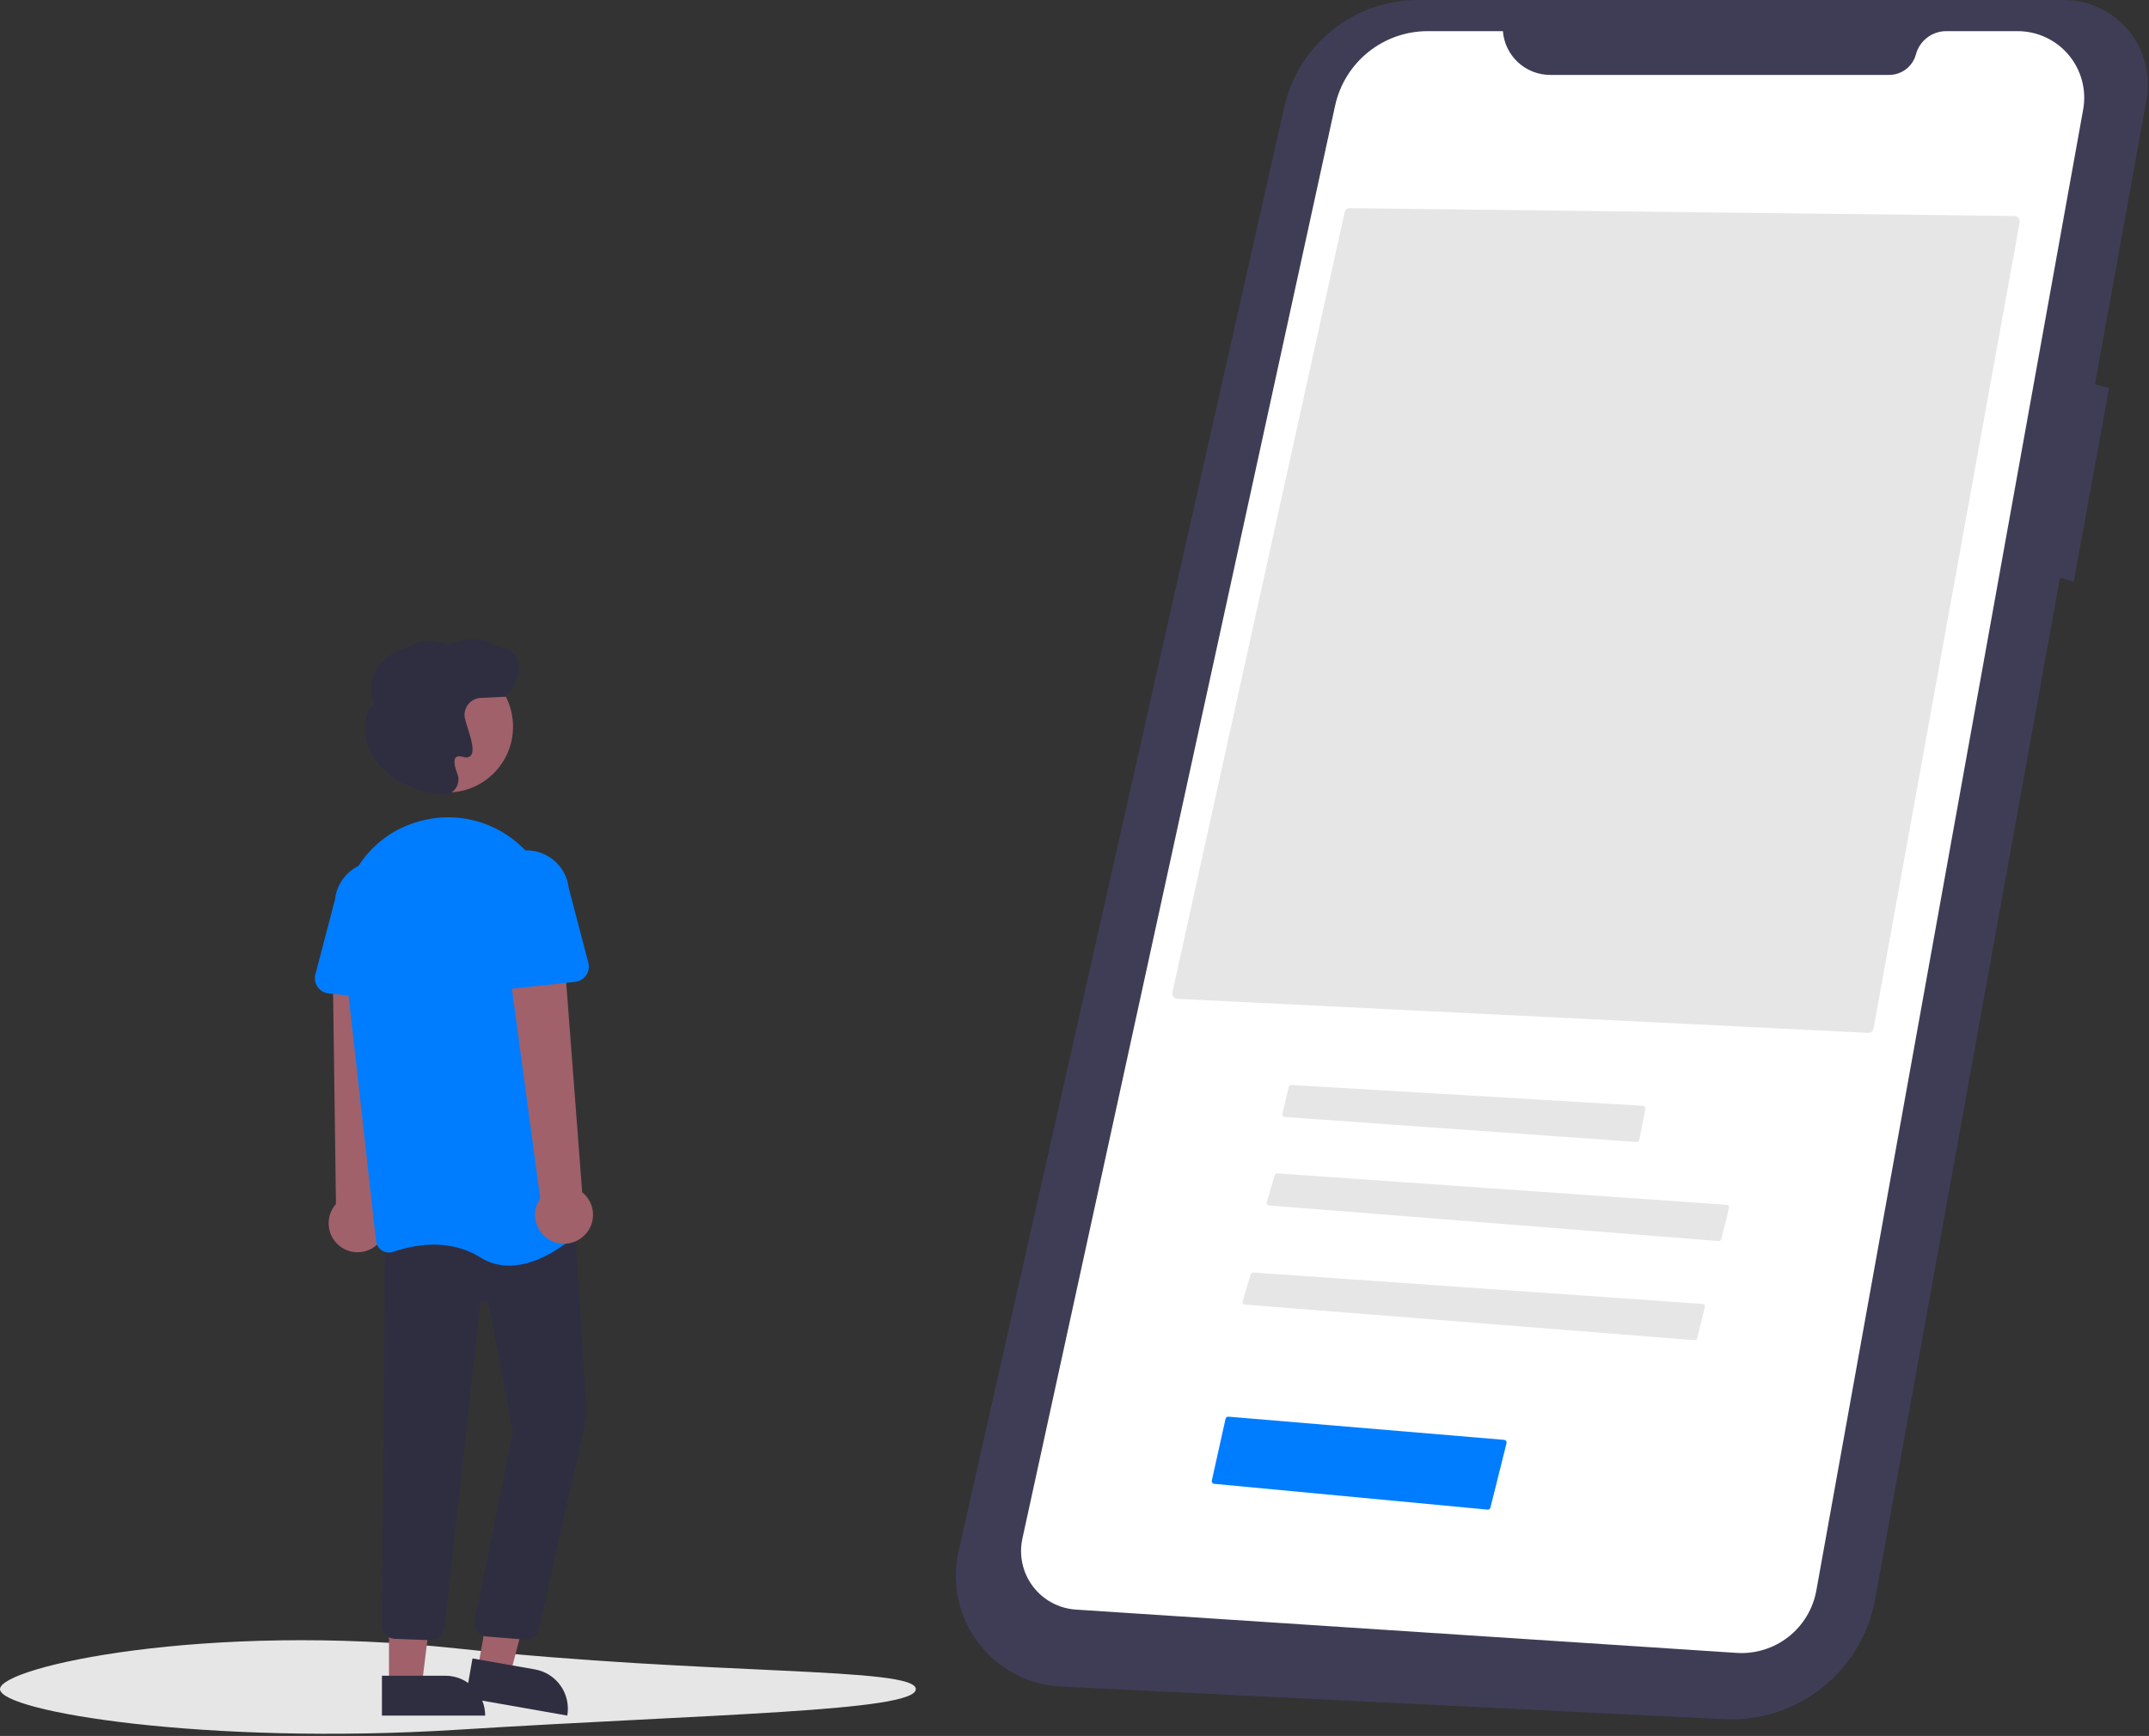 <svg width="802" height="648" viewBox="0 0 802 648" fill="none" xmlns="http://www.w3.org/2000/svg">
<rect x="0" y="0" width="802" height="648" fill="#333333" stroke="none"/>
<g clip-path="url(#clip0_503_35)">
<path d="M769.821 0.001H529.206C517.595 0 506.329 3.95 497.26 11.202C488.191 18.453 481.86 28.574 479.306 39.901L357.73 579.169C356.404 585.051 356.381 591.152 357.662 597.044C358.943 602.936 361.497 608.476 365.146 613.277C368.794 618.077 373.449 622.021 378.783 624.833C384.117 627.644 390.002 629.254 396.024 629.551L643.379 641.738C656.624 642.39 669.654 638.202 680.038 629.953C690.421 621.704 697.449 609.959 699.809 596.91L768.779 215.643L773.91 217.109L787.11 144.844L781.829 143.524L801.08 37.098C801.905 32.539 801.714 27.855 800.521 23.379C799.328 18.902 797.162 14.744 794.177 11.201C791.193 7.658 787.463 4.817 783.255 2.88C779.046 0.944 774.462 -0.04 769.83 -0.002L769.821 0.001Z" fill="#3F3D56"/>
<path d="M560.879 11.626H532.795C524.729 11.626 516.906 14.385 510.624 19.444C504.342 24.503 499.979 31.558 498.259 39.439L381.559 574.307C380.887 577.387 380.887 580.575 381.56 583.654C382.233 586.734 383.563 589.631 385.459 592.15C387.355 594.668 389.772 596.747 392.545 598.245C395.319 599.744 398.383 600.626 401.528 600.831L648.079 616.991C655.035 617.447 661.915 615.326 667.406 611.033C672.898 606.739 676.616 600.574 677.852 593.714L777.432 40.876C778.076 37.298 777.928 33.622 776.996 30.107C776.065 26.593 774.374 23.326 772.042 20.536C769.71 17.747 766.794 15.503 763.501 13.964C760.207 12.424 756.616 11.626 752.98 11.626H726.337C723.758 11.626 721.251 12.476 719.204 14.045C717.157 15.613 715.685 17.813 715.014 20.303C714.422 22.502 713.121 24.445 711.313 25.83C709.506 27.215 707.291 27.965 705.014 27.964H578.526C574.068 27.964 569.773 26.281 566.502 23.252C563.23 20.223 561.222 16.071 560.879 11.626Z" fill="white"/>
<path d="M697.173 385.544C697.652 385.561 698.122 385.404 698.496 385.103C698.869 384.803 699.123 384.378 699.209 383.906L753.732 82.989C753.784 82.703 753.774 82.409 753.702 82.127C753.63 81.846 753.498 81.583 753.315 81.357C753.134 81.133 752.906 80.951 752.646 80.825C752.387 80.699 752.103 80.632 751.815 80.628L503.756 77.698H503.733C503.283 77.702 502.847 77.858 502.497 78.142C502.148 78.426 501.905 78.82 501.808 79.26L437.532 370.41C437.469 370.694 437.469 370.988 437.53 371.273C437.591 371.557 437.714 371.825 437.888 372.058C438.061 372.289 438.282 372.479 438.537 372.615C438.792 372.75 439.073 372.828 439.361 372.843L697.173 385.544Z" fill="#E6E6E6"/>
<path d="M481.908 405C481.682 405 481.464 405.077 481.287 405.217C481.11 405.357 480.986 405.553 480.935 405.773L478.612 415.729C478.579 415.87 478.577 416.016 478.606 416.157C478.635 416.299 478.694 416.432 478.78 416.549C478.865 416.665 478.975 416.762 479.102 416.832C479.228 416.902 479.368 416.943 479.512 416.954L610.742 426.281C610.985 426.296 611.226 426.223 611.42 426.075C611.613 425.927 611.747 425.713 611.795 425.474L614.029 413.955C614.056 413.815 614.053 413.671 614.02 413.533C613.987 413.394 613.924 413.265 613.837 413.152C613.75 413.04 613.64 412.947 613.514 412.881C613.388 412.814 613.249 412.776 613.107 412.767L481.969 405.002L481.908 405Z" fill="#E6E6E6"/>
<path d="M641.345 463.262C641.582 463.281 641.817 463.215 642.01 463.076C642.202 462.937 642.339 462.735 642.396 462.504L645.24 450.961C645.275 450.82 645.278 450.672 645.25 450.529C645.222 450.386 645.164 450.251 645.078 450.133C644.992 450.015 644.882 449.918 644.754 449.847C644.627 449.776 644.485 449.734 644.34 449.724L476.751 438.003C476.524 437.985 476.297 438.046 476.109 438.176C475.922 438.306 475.785 438.497 475.722 438.716L472.767 448.691C472.725 448.834 472.715 448.984 472.738 449.131C472.762 449.277 472.817 449.417 472.901 449.54C472.986 449.663 473.096 449.765 473.225 449.839C473.353 449.914 473.497 449.959 473.645 449.971L641.345 463.262Z" fill="#E6E6E6"/>
<path d="M632.345 500.262C632.582 500.281 632.817 500.215 633.01 500.076C633.202 499.937 633.339 499.735 633.396 499.504L636.24 487.961C636.275 487.82 636.278 487.672 636.25 487.529C636.222 487.386 636.164 487.251 636.078 487.133C635.992 487.015 635.882 486.918 635.754 486.847C635.627 486.776 635.485 486.734 635.34 486.724L467.751 475.003C467.524 474.985 467.297 475.046 467.109 475.176C466.922 475.306 466.785 475.497 466.722 475.716L463.767 485.691C463.725 485.834 463.715 485.984 463.738 486.131C463.762 486.277 463.817 486.417 463.901 486.54C463.986 486.663 464.096 486.765 464.225 486.839C464.353 486.914 464.497 486.959 464.645 486.971L632.345 500.262Z" fill="#E6E6E6"/>
<path d="M341.778 630.52C341.778 638.889 265.173 639.78 170.889 645.673C76.689 651.56 0 638.889 0 630.52C0 622.151 77.047 605.313 170.889 615.367C265.173 625.469 341.778 622.151 341.778 630.52Z" fill="#E6E6E6"/>
<path d="M555.16 563.514C555.399 563.539 555.638 563.476 555.834 563.337C556.03 563.198 556.168 562.993 556.224 562.76L562.237 538.709C562.272 538.568 562.277 538.422 562.25 538.279C562.223 538.137 562.165 538.002 562.081 537.884C561.996 537.766 561.888 537.668 561.762 537.596C561.636 537.525 561.495 537.481 561.351 537.469L458.435 528.813C458.195 528.796 457.956 528.866 457.762 529.008C457.568 529.151 457.431 529.358 457.375 529.592L452.246 552.675C452.215 552.814 452.214 552.957 452.243 553.096C452.272 553.235 452.33 553.366 452.414 553.481C452.497 553.596 452.604 553.691 452.727 553.761C452.851 553.832 452.988 553.875 453.129 553.888L555.16 563.514Z" fill="#007DFE"/>
<path d="M139.609 465.507C140.905 464.619 141.99 463.458 142.789 462.105C143.587 460.752 144.079 459.24 144.23 457.676C144.381 456.113 144.187 454.535 143.662 453.054C143.137 451.574 142.293 450.226 141.191 449.107L145.358 356.089L124.143 358.47L125.376 449.455C123.617 451.43 122.643 453.982 122.64 456.627C122.638 459.272 123.606 461.826 125.361 463.805C127.116 465.784 129.536 467.05 132.163 467.363C134.789 467.676 137.439 467.014 139.61 465.503L139.609 465.507Z" fill="#A0616A"/>
<path d="M178.312 622.966L190.387 625.089L202.321 579.525L186.5 576.392L178.312 622.966Z" fill="#A0616A"/>
<path d="M211.706 640.394L173.757 633.722L176.335 619.061L199.622 623.155C203.51 623.839 206.968 626.039 209.234 629.272C211.501 632.505 212.39 636.506 211.706 640.395L211.706 640.394Z" fill="#2F2E41"/>
<path d="M145.17 629.01H157.43L163.262 581.722H145.168L145.17 629.01Z" fill="#A0616A"/>
<path d="M181.07 640.396L142.539 640.398L142.538 625.511L166.182 625.509C170.13 625.509 173.917 627.077 176.709 629.869C179.501 632.661 181.07 636.447 181.07 640.396Z" fill="#2F2E41"/>
<path d="M196.319 612.06C196.128 612.06 195.937 612.049 195.747 612.026L181.317 610.839C180.66 610.762 180.026 610.552 179.452 610.222C178.879 609.892 178.379 609.449 177.982 608.919C177.585 608.39 177.3 607.786 177.144 607.143C176.988 606.5 176.964 605.832 177.074 605.18L191.399 534.499L182.399 487.025C182.326 486.639 182.115 486.293 181.807 486.05C181.498 485.807 181.112 485.684 180.72 485.704C180.328 485.723 179.956 485.884 179.673 486.156C179.39 486.428 179.215 486.794 179.18 487.185L165.919 607.812C165.795 609.083 165.183 610.256 164.211 611.083C163.239 611.911 161.983 612.329 160.709 612.249L147.114 611.743C145.923 611.658 144.804 611.141 143.968 610.288C143.132 609.434 142.638 608.305 142.578 607.112L143.664 461.344L214.145 452.534L219.069 528.575L219.049 528.656L201.058 608.331C200.799 609.393 200.192 610.338 199.332 611.014C198.473 611.69 197.412 612.058 196.319 612.06Z" fill="#2F2E41"/>
<path d="M166.907 295.816C180.472 295.816 191.468 284.82 191.468 271.255C191.468 257.69 180.472 246.694 166.907 246.694C153.342 246.694 142.346 257.69 142.346 271.255C142.346 284.82 153.342 295.816 166.907 295.816Z" fill="#A0616A"/>
<path d="M190.049 472.437C186.208 472.46 182.44 471.382 179.192 469.331C167.292 461.895 153.781 464.85 146.785 467.274C146.091 467.517 145.35 467.6 144.619 467.517C143.888 467.434 143.186 467.186 142.564 466.793C141.949 466.407 141.43 465.887 141.045 465.272C140.66 464.657 140.419 463.962 140.34 463.241L127.619 349.616C125.487 330.578 136.955 312.679 154.887 307.056C155.561 306.845 156.246 306.645 156.942 306.456C162.522 304.943 168.366 304.671 174.063 305.66C179.759 306.649 185.17 308.874 189.914 312.179C194.746 315.52 198.788 319.88 201.754 324.951C204.72 330.022 206.538 335.682 207.081 341.532L217.792 455.919C217.865 456.659 217.765 457.407 217.5 458.102C217.235 458.798 216.812 459.422 216.265 459.926C212.509 463.398 201.611 472.436 190.049 472.437Z" fill="#007DFE"/>
<path d="M151.308 373.982L122.608 370.826C121.791 370.736 121.004 370.471 120.298 370.05C119.593 369.628 118.987 369.059 118.522 368.382C118.056 367.705 117.742 366.936 117.601 366.126C117.46 365.317 117.494 364.487 117.703 363.692L125.009 335.846C125.224 333.759 125.851 331.735 126.853 329.892C127.855 328.048 129.212 326.422 130.847 325.106C132.481 323.79 134.36 322.811 136.375 322.226C138.39 321.641 140.501 321.461 142.586 321.696C144.671 321.932 146.688 322.578 148.522 323.598C150.356 324.617 151.969 325.99 153.269 327.638C154.569 329.285 155.529 331.173 156.095 333.193C156.661 335.214 156.821 337.326 156.565 339.409L157.65 368.084C157.681 368.905 157.535 369.723 157.221 370.483C156.907 371.243 156.434 371.925 155.832 372.485C155.231 373.045 154.516 373.469 153.735 373.728C152.955 373.986 152.129 374.074 151.312 373.984L151.308 373.982Z" fill="#007DFE"/>
<path d="M217.675 461.524C218.854 460.486 219.791 459.203 220.42 457.764C221.049 456.325 221.355 454.765 221.317 453.195C221.278 451.625 220.895 450.083 220.196 448.676C219.497 447.27 218.498 446.034 217.269 445.056L210.196 352.214L189.407 356.894L201.607 447.308C200.098 449.481 199.44 452.131 199.755 454.758C200.071 457.384 201.34 459.803 203.321 461.556C205.302 463.309 207.857 464.274 210.502 464.268C213.147 464.262 215.698 463.286 217.671 461.524H217.675Z" fill="#A0616A"/>
<path d="M181.438 368.146C180.836 367.587 180.362 366.904 180.049 366.144C179.735 365.385 179.589 364.567 179.62 363.746L180.705 335.071C180.471 332.999 180.648 330.901 181.224 328.897C181.801 326.894 182.767 325.023 184.067 323.392C185.366 321.762 186.974 320.403 188.799 319.394C190.624 318.385 192.629 317.745 194.701 317.512C196.773 317.278 198.871 317.454 200.875 318.031C202.879 318.608 204.749 319.573 206.38 320.873C208.011 322.173 209.369 323.781 210.378 325.606C211.387 327.43 212.027 329.436 212.261 331.508L219.567 359.354C219.776 360.149 219.81 360.979 219.669 361.788C219.528 362.598 219.214 363.367 218.748 364.044C218.283 364.721 217.677 365.29 216.972 365.712C216.266 366.133 215.479 366.398 214.662 366.488L185.962 369.644C185.145 369.734 184.318 369.647 183.538 369.388C182.758 369.129 182.043 368.705 181.442 368.144L181.438 368.146Z" fill="#007DFE"/>
<path d="M165.446 296.741C165.008 296.741 164.572 296.69 164.146 296.59L164.021 296.56C142.427 293.26 137.654 280.748 136.607 275.525C135.523 270.117 136.757 264.897 139.547 262.869C138.026 258.069 138.27 253.808 140.274 250.207C143.774 243.927 151.355 241.807 152.374 241.543C158.432 237.074 165.68 240.057 166.999 240.662C178.718 236.327 183.199 239.935 184.007 240.741C189.245 241.682 192.438 243.705 193.498 246.757C195.489 252.488 189.193 259.617 188.924 259.918L188.784 260.074L179.404 260.521C178.514 260.563 177.643 260.793 176.847 261.193C176.051 261.594 175.348 262.158 174.784 262.848C174.221 263.538 173.808 264.339 173.573 265.198C173.339 266.058 173.288 266.957 173.423 267.838C173.677 268.974 173.997 270.095 174.383 271.193C175.983 276.199 177.183 280.476 175.637 282.102C175.286 282.417 174.854 282.626 174.39 282.707C173.926 282.787 173.448 282.735 173.012 282.557C171.545 282.165 170.55 282.247 170.054 282.802C169.284 283.661 169.519 285.837 170.716 288.927C171.092 289.904 171.193 290.966 171.008 291.996C170.824 293.027 170.361 293.988 169.67 294.774C169.15 295.388 168.502 295.881 167.773 296.221C167.043 296.561 166.249 296.738 165.444 296.741H165.446Z" fill="#2F2E41"/>
</g>
<defs>
<clipPath id="clip0_503_35">
<rect width="801.575" height="647.182" fill="white"/>
</clipPath>
</defs>
</svg>
